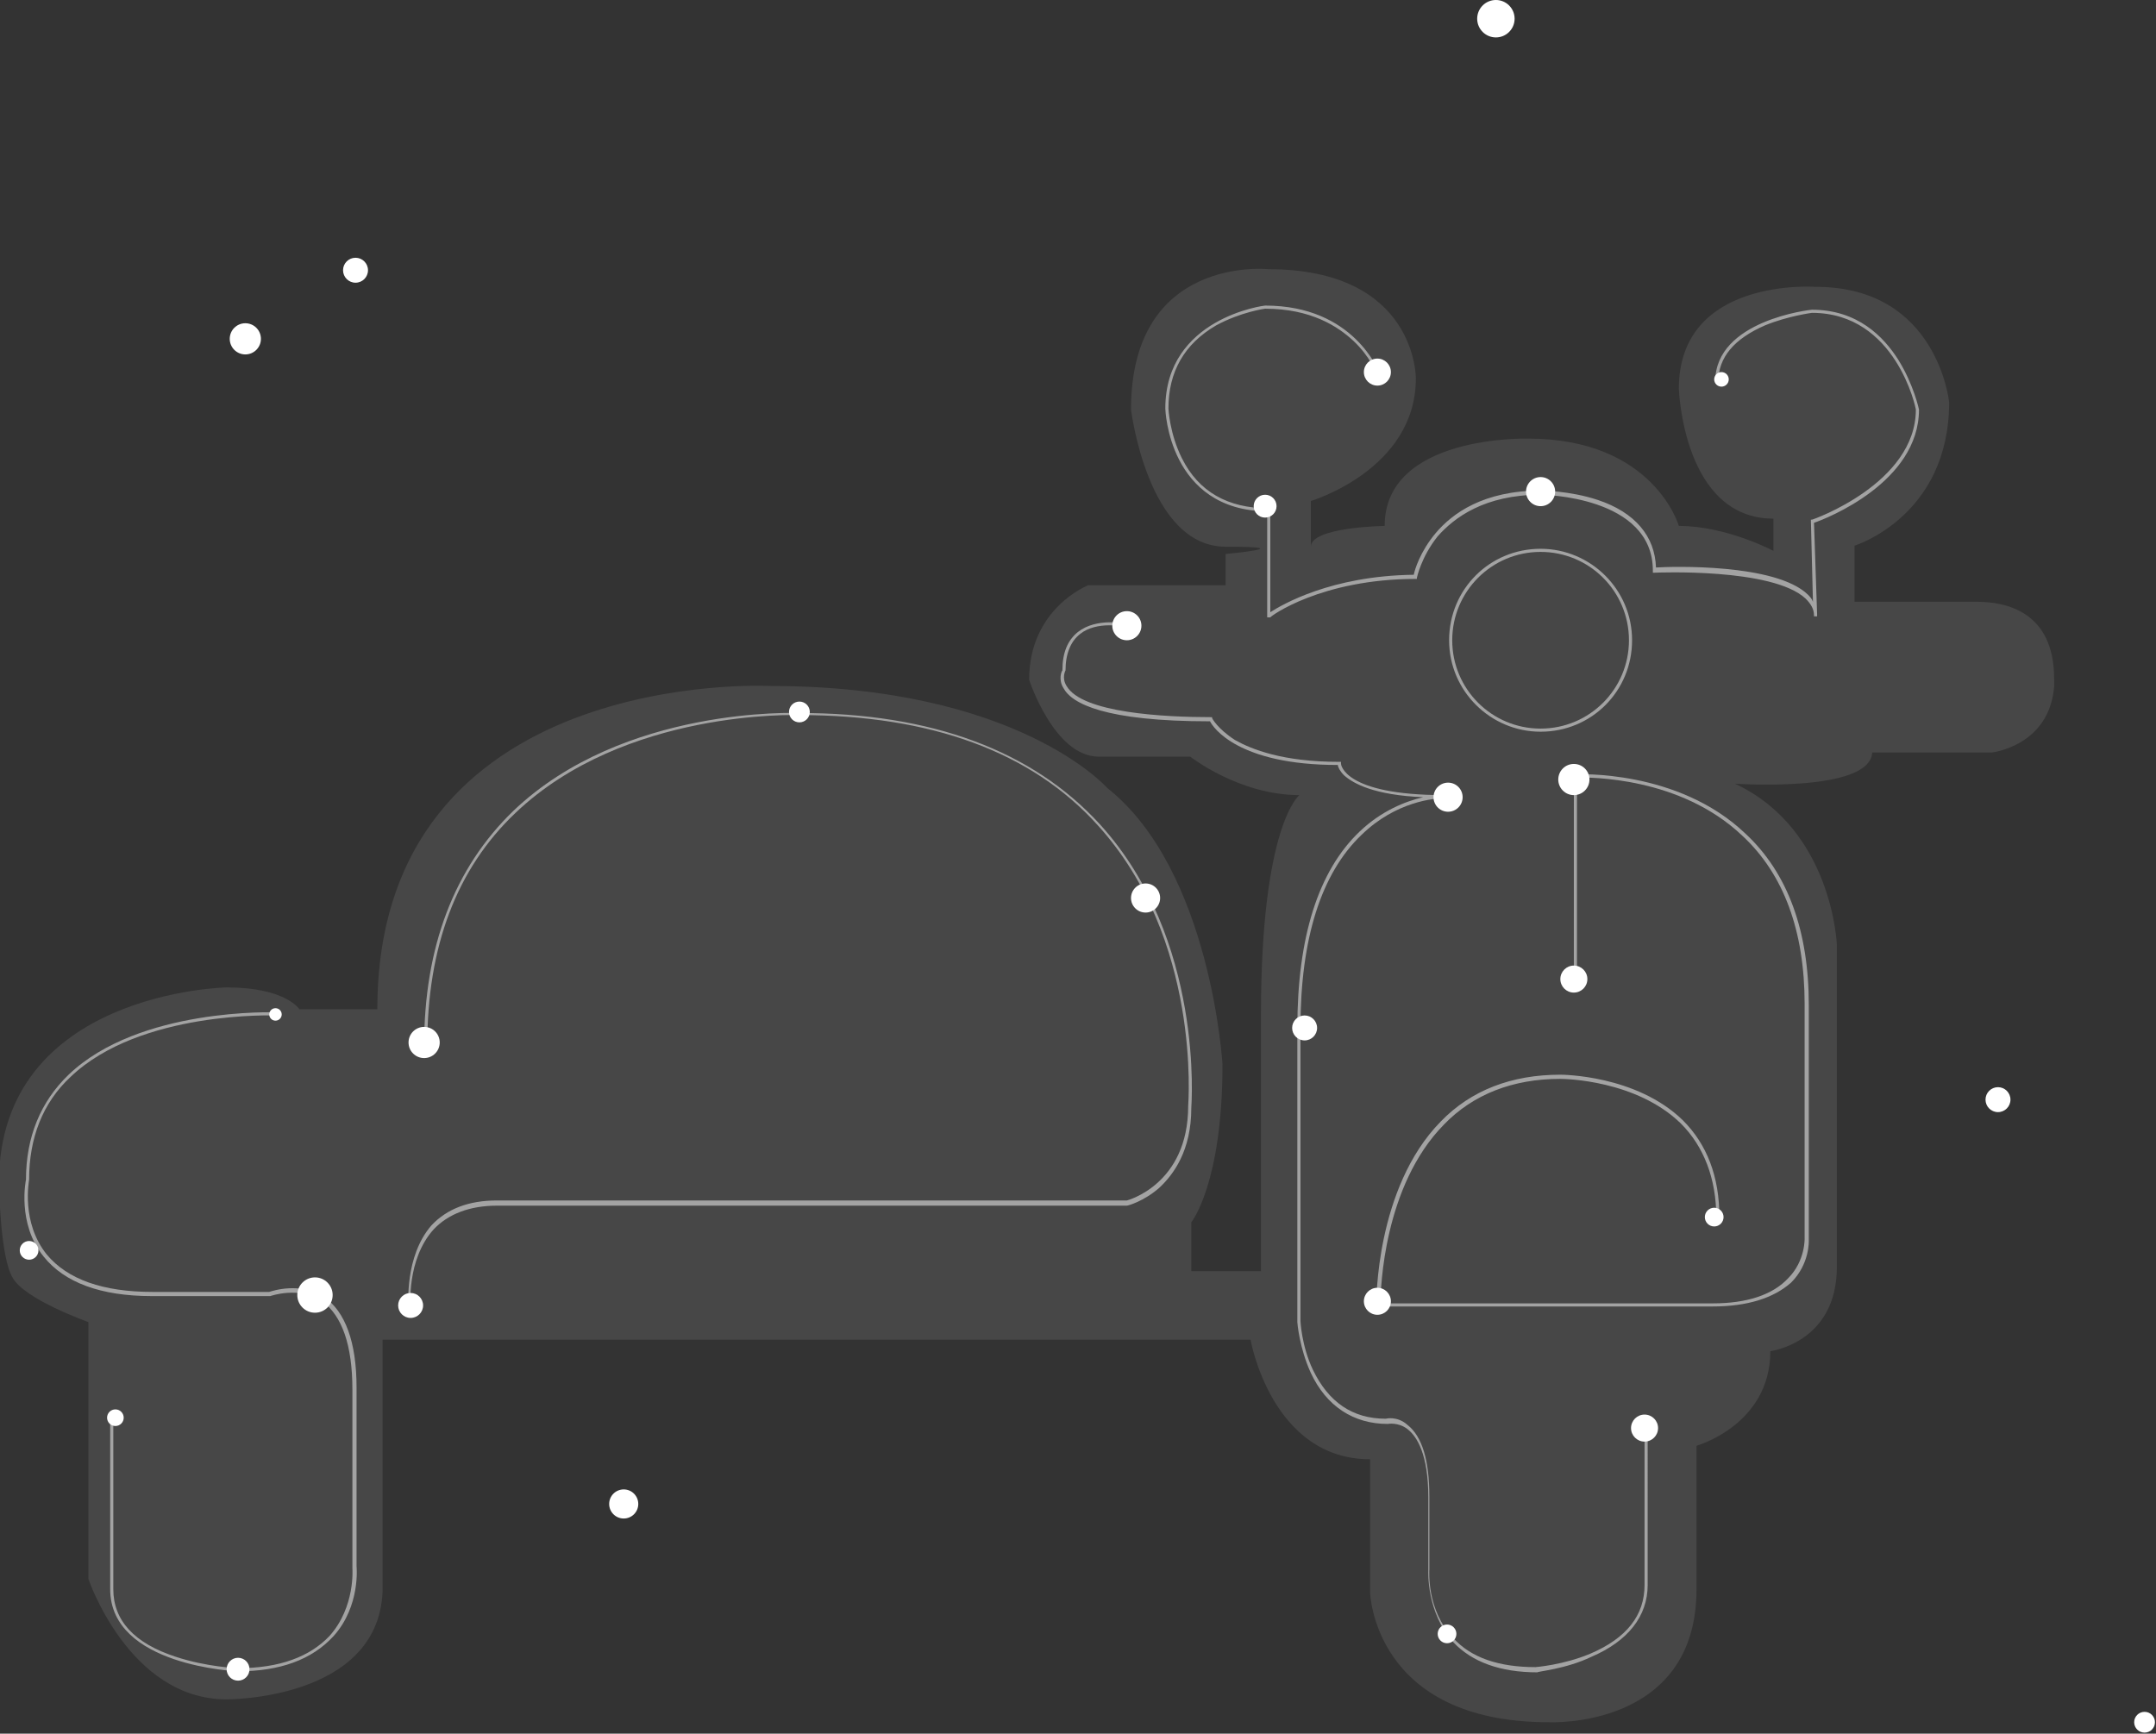 <?xml version="1.0" encoding="utf-8"?>
<!-- Generator: Adobe Illustrator 19.1.0, SVG Export Plug-In . SVG Version: 6.00 Build 0)  -->
<svg version="1.1" id="Layer_1" xmlns="http://www.w3.org/2000/svg" xmlns:xlink="http://www.w3.org/1999/xlink" x="0px" y="0px"
	 viewBox="-316 214.5 207.4 166.8" style="enable-background:new -316 214.5 207.4 166.8;" xml:space="preserve">
<rect x="-316" y="214.5" width="207.4" height="166.8" fill="#333333" stroke="none"/>
<style type="text/css">
	.st0{opacity:0.1;enable-background:new    ;}
	.st1{opacity:0.5;fill:#FFFFFF;enable-background:new    ;}
	.st2{fill:#FFFFFF;}
	.st3{opacity:0.1;fill:#FFFFFF;enable-background:new    ;}
</style>
<g class="st0">
</g>
<path class="st1" d="M-194.1,273.9v-10.2c-9.5-0.1-9.8-9.8-9.8-9.9c0-8.7,9.5-9.9,9.6-9.9l0,0c8.6,0,10.9,6.4,11,6.4l-0.3,0.1
	c0,0-0.6-1.6-2.2-3.1c-1.5-1.4-4.1-3.1-8.5-3.1c0,0-2.3,0.3-4.7,1.6c-3.1,1.8-4.6,4.5-4.6,8c0,0,0.1,2.4,1.3,4.8
	c1.6,3.2,4.4,4.8,8.3,4.8h0.2v10c1.1-0.7,5.8-3.5,13.8-3.6c0.1-0.5,0.6-2.2,2.1-4c1.6-1.9,4.6-4.1,10.1-4.1c0,0,2.8,0,5.5,0.9
	c3.6,1.2,5.5,3.5,5.6,6.5c1.5-0.1,11.5-0.4,14.6,2.6c0.2,0.2,0.4,0.4,0.5,0.7l-0.2-7.9h0.1c0.1,0,10-3.5,10-10.6
	c0-0.1-1.9-9.3-10-9.3c0,0-2.3,0.3-4.5,1.2c-3,1.3-4.5,3.1-4.5,5.4h-0.3c0-5.9,9.2-6.9,9.3-6.9l0,0c4.4,0,6.9,2.6,8.3,4.8
	c1.5,2.4,2,4.8,2,4.8c0,7-8.9,10.5-10.1,10.9l0.3,8.8c0,0.1,0,0.1,0,0.2h-0.3v-0.1c0-0.6-0.3-1.1-0.8-1.6c-3.2-3-14.4-2.5-14.5-2.5
	h-0.2v-0.2c0-7.2-10.7-7.3-10.8-7.3c-5.4,0-8.3,2.2-9.9,4c-1.6,2-2,4-2,4v0.1h-0.1c-9.1,0-14,3.6-14,3.7H-194.1z"/>
<path class="st1" d="M-151.3,340.2h-32.3V340c0-0.1-0.1-11.2,6.2-17.6c2.9-3,6.8-4.5,11.5-4.5c0.1,0,7.3,0,11.8,4.4
	c2.3,2.3,3.5,5.4,3.5,9.3h-0.3c0-3.7-1.2-6.8-3.4-9c-4.3-4.2-11.2-4.3-11.6-4.3l0,0c-4.6,0-8.4,1.5-11.2,4.4
	c-5.8,5.9-6.1,15.8-6.1,17.2h32c3.2,0,5.7-0.8,7.2-2.4c1.7-1.7,1.6-3.9,1.6-3.9v-22.5c0-7-2-12.5-6-16.2c-6-5.7-14.7-5.6-15.9-5.6
	v19.4h-0.3V289h0.2c0.1,0,9.8-0.5,16.3,5.7c4.1,3.8,6.1,9.4,6.1,16.5v22.6c0,0.1,0.1,2.3-1.7,4.1
	C-145.4,339.4-147.9,340.2-151.3,340.2z"/>
<path class="st1" d="M-276.7,340.1c0,0-0.4-4.7,2.2-7.7c1.5-1.6,3.6-2.4,6.3-2.4h60.6c0,0,5.9-1.5,5.9-9.1c0-0.2,1.3-16-8.7-27
	c-6.4-7.1-16.1-10.6-28.7-10.6c-0.2,0-16.8-0.6-27.3,9.4c-5.7,5.4-8.5,12.9-8.5,22.4h-0.3c0-9.5,2.9-17.1,8.6-22.6
	c10.6-10.1,27.3-9.4,27.5-9.4c12.7,0,22.4,3.6,28.9,10.7c10.1,11.1,8.8,27.1,8.8,27.3c0,4.1-1.7,6.4-3.1,7.7c-1.5,1.3-3,1.7-3.1,1.7
	h-60.6c-2.6,0-4.7,0.8-6.1,2.3c-2.6,2.9-2.2,7.4-2.2,7.4L-276.7,340.1z"/>
<path class="st1" d="M-293.1,375.3c-0.1,0-12.3-0.5-12.3-7.9v-16.5h0.3v16.5c0,3,2,5.2,6,6.5c3,1,6,1.1,6,1.1c4,0,6.9-1.1,8.8-3.1
	c2.5-2.8,2.2-6.5,2.2-6.5v-17.2c0-4.3-1-7.1-2.9-8.5c-2.2-1.5-5-0.5-5-0.5h-0.1h-11.3c-4.9,0-8.4-1.3-10.4-3.8
	c-2.6-3.2-1.7-7.4-1.7-7.4c0-4.1,1.4-7.5,4.1-10.1c6.8-6.5,19.9-6,20-6v0.3c-0.1,0-13.1-0.5-19.8,5.9c-2.7,2.5-4,5.9-4,9.9
	c0,0.1-0.8,4.1,1.7,7.2c2,2.4,5.4,3.6,10.2,3.6h11.2c0.3-0.1,3-1,5.3,0.5c2,1.4,3.1,4.3,3.1,8.7v17.2c0,0,0.4,3.8-2.2,6.7
	C-286,374.2-289.1,375.3-293.1,375.3z"/>
<path class="st1" d="M-168.1,375.4c-3.6,0-6.3-1-8.1-2.9c-2.6-2.9-2.4-6.8-2.4-6.9v-7c0-4.2-1.1-5.9-2-6.6s-1.9-0.5-1.9-0.5l0,0
	c-3.3,0-5.9-1.7-7.4-4.9c-1.1-2.4-1.3-4.8-1.3-4.9v-28.3c0-8.7,2-15.1,6-18.9c2.1-2,4.4-2.9,6.1-3.3c-4.7-0.2-6.7-1.3-7.6-2.1
	c-0.4-0.4-0.6-0.8-0.6-1c-9.6,0-12-3.6-12.3-4.2c-10.1,0-13.3-1.7-14.1-3.2c-0.5-0.8-0.2-1.6-0.1-1.7c0-1.7,0.5-2.9,1.5-3.7
	c1.8-1.4,4.5-0.8,4.6-0.8l-0.1,0.3c0,0-2.7-0.6-4.3,0.7c-0.9,0.7-1.4,1.9-1.4,3.5l0,0l0,0c0,0-0.4,0.7,0.1,1.5c1.5,2.6,9.4,3,13.9,3
	h0.1v0.1c0,0,0.5,1,2.2,2.1c1.6,0.9,4.6,2.1,10,2.1h0.2v0.2c0,0,0.2,3,9.9,3c0.1,0,0.2,0,0.2,0v0.3c-0.1,0-0.1,0-0.2,0
	c-0.9,0-4.6,0.3-7.9,3.5c-3.9,3.7-5.9,10-5.9,18.6v28.2c0,0,0.1,2.4,1.2,4.7c1.5,3.1,3.8,4.7,7,4.7c0,0,1.1-0.3,2.1,0.6
	c1.4,1.1,2.1,3.4,2.1,6.9v7c0,0.1-0.3,3.9,2.3,6.6c1.7,1.9,4.4,2.8,7.9,2.8c0,0,2.7-0.2,5.3-1.3c3.5-1.5,5.2-3.7,5.2-6.6v-15.2h0.3
	V367c0,3-1.9,5.4-5.4,6.9C-165.4,375.1-168.1,375.3-168.1,375.4L-168.1,375.4z"/>
<path class="st1" d="M-167.8,284.9c-4.8,0-8.8-3.9-8.8-8.8c0-4.9,3.9-8.8,8.8-8.8c4.8,0,8.8,3.9,8.8,8.8
	C-159,281-162.9,284.9-167.8,284.9z M-167.8,267.6c-4.7,0-8.5,3.8-8.5,8.5c0,4.7,3.8,8.5,8.5,8.5s8.5-3.8,8.5-8.5
	C-159.3,271.4-163.1,267.6-167.8,267.6z"/>
<circle class="st2" cx="-292.4" cy="247.1" r="1.5"/>
<circle class="st2" cx="-239.1" cy="283" r="1"/>
<circle class="st2" cx="-109.7" cy="380.2" r="1"/>
<circle class="st2" cx="-205.8" cy="300.9" r="1.4"/>
<circle class="st2" cx="-256" cy="359.2" r="1.4"/>
<circle class="st2" cx="-207.6" cy="274.7" r="1.4"/>
<circle class="st2" cx="-194.3" cy="263.2" r="1.1"/>
<circle class="st2" cx="-183.5" cy="250.3" r="1.3"/>
<circle class="st2" cx="-172.1" cy="216.3" r="1.8"/>
<circle class="st2" cx="-150.4" cy="251" r="0.7"/>
<circle class="st2" cx="-167.8" cy="261.8" r="1.4"/>
<circle class="st2" cx="-176.7" cy="291.2" r="1.4"/>
<circle class="st2" cx="-190.5" cy="313.4" r="1.2"/>
<circle class="st2" cx="-164.6" cy="308.7" r="1.3"/>
<circle class="st2" cx="-123.8" cy="320.3" r="1.2"/>
<circle class="st2" cx="-281.8" cy="240.5" r="1.2"/>
<circle class="st2" cx="-183.5" cy="339.7" r="1.3"/>
<circle class="st2" cx="-151.1" cy="331.6" r="0.9"/>
<circle class="st2" cx="-157.8" cy="351.9" r="1.3"/>
<circle class="st2" cx="-176.8" cy="371.7" r="0.9"/>
<circle class="st2" cx="-293.1" cy="375.1" r="1.1"/>
<circle class="st2" cx="-304.9" cy="350.9" r="0.8"/>
<circle class="st2" cx="-313.2" cy="334.8" r="0.9"/>
<circle class="st2" cx="-285.7" cy="339.1" r="1.7"/>
<circle class="st2" cx="-276.5" cy="340.1" r="1.2"/>
<circle class="st2" cx="-275.2" cy="314.8" r="1.5"/>
<circle class="st2" cx="-289.5" cy="312.1" r="0.6"/>
<circle class="st2" cx="-164.6" cy="289.5" r="1.5"/>
<g>
	<path id="SVGID_1_" class="st3" d="M-307.5,341.7v24.7c0,0,3.9,11.6,13.3,11.6c0,0,14.5,0.1,15-10.3v-24.3h83.5
		c0,0,2,11.5,11.5,11.5v12.8c0,0,0.3,12.5,17.2,12.5c0,0,14.2,0.7,14.2-12.8v-13.8c0,0,7.1-2,7.1-9.1c0,0,6.4-0.8,6.4-8.1v-31
		c0,0-0.4-11.1-9.8-15.5c0,0,13,0.9,13.2-3h11.5c0,0,5.5-0.6,6-6.3c0-0.3,0-0.5,0-0.8c0-6.5-4.7-7.4-7.4-7.4h-11.8V267
		c0,0,9.1-2.8,9.1-13.8c0,0-1.1-11.1-12.8-11.1c0,0-13.2-1-13.2,9.8c0,0,0.4,12.5,9.1,12.5v3.1c0,0-4.5-2.4-9.1-2.4
		c0,0-2.4-8.4-14.5-8.4c0,0-13.8-0.4-13.8,8.4c0,0-7.1,0.1-7.1,2v-4.4c0,0,10.1-3,10.1-11.8c0,0,0.1-10.5-14.2-10.5
		c0,0-13.2-1.4-13.2,13.5c0,0,1.6,13.2,9.1,13.2s0,0.7,0,0.7v3h-13.2c0,0-5.7,2.2-5.7,9.1c0,0,2.4,7.4,6.7,7.4h8.8
		c0,0,4.7,3.7,10.5,3.7c0,0-3.7,2.8-3.7,21.2v24.6h-6.7v-4.7c0,0,3-3.7,3-15.2c0,0-1.1-18.7-11.1-26.6c0,0-8.6-9.8-32.4-9.8
		c0,0-37.8-2-37.8,31.1h-7.5c0,0-1.3-2.1-7-2.1c0,0-21.9,0.4-21.9,18.8c0,0,0.1,7.1,1.3,9.1C-313.7,339.5-307.5,341.7-307.5,341.7z"
		/>
</g>
</svg>
